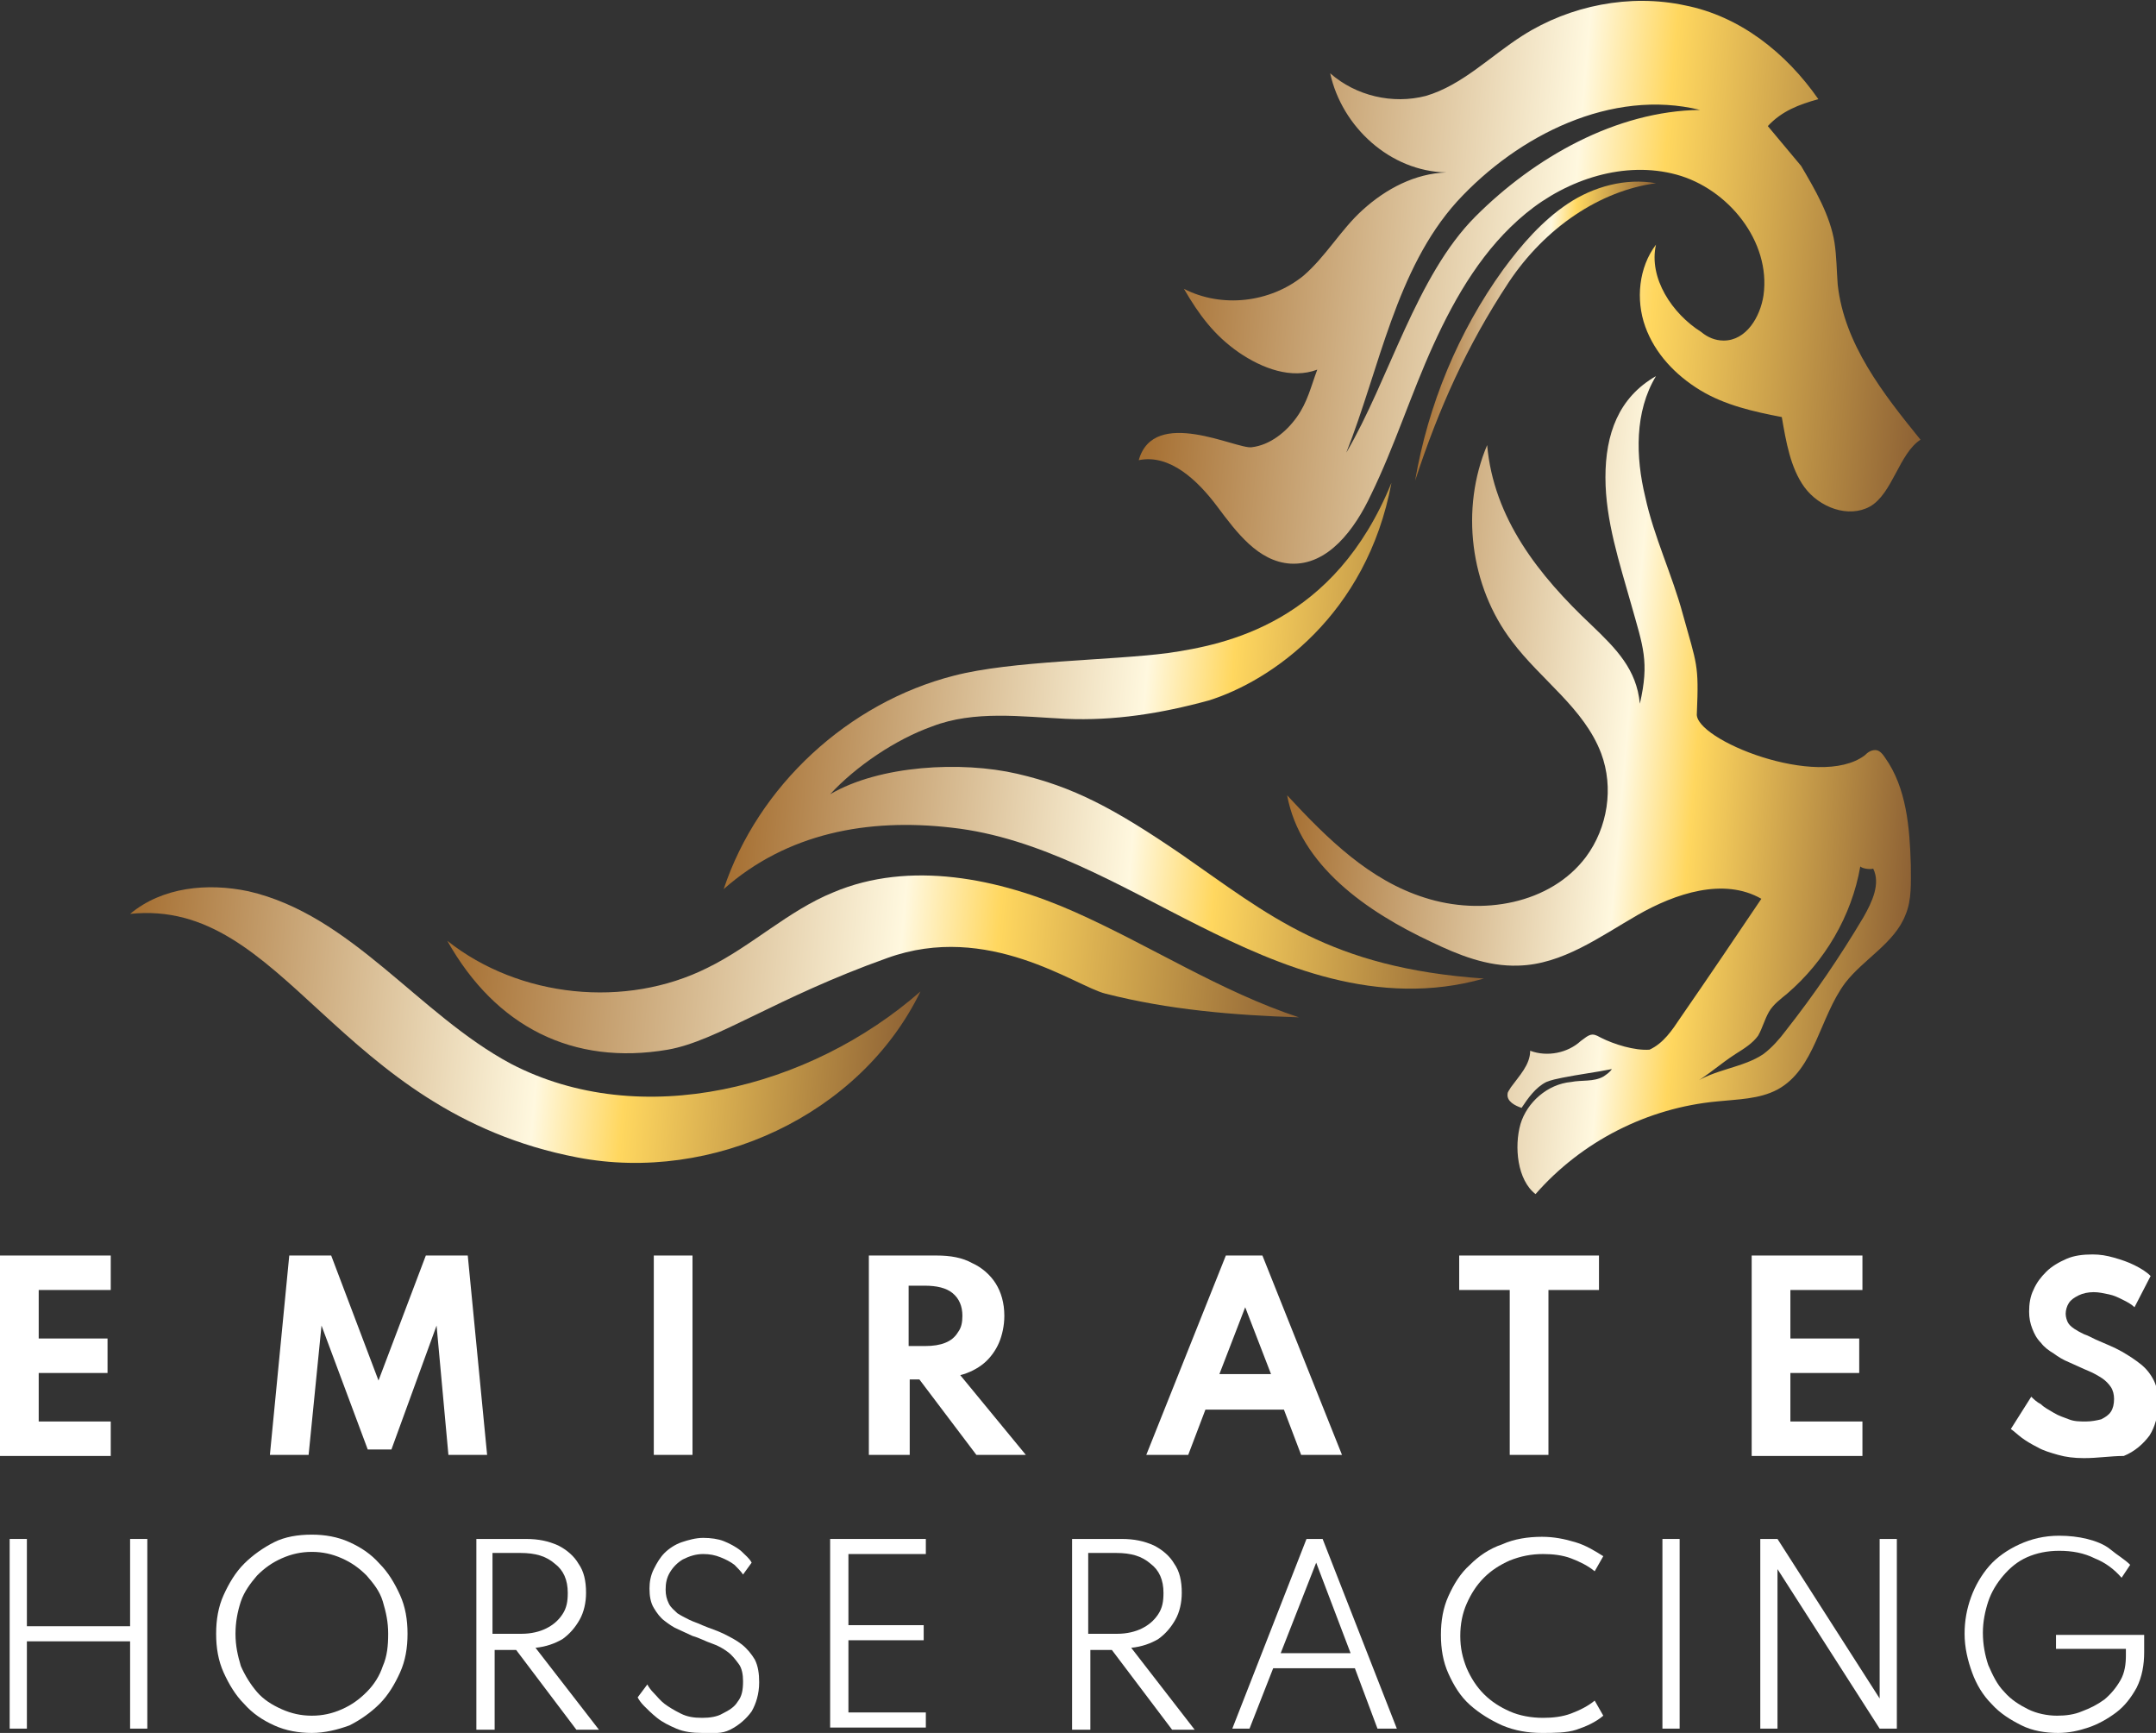 <svg width="168" height="135" viewBox="0 0 168 135" fill="none" xmlns="http://www.w3.org/2000/svg">
<rect x="0" y="0" width="168" height="135" fill="#333333" stroke="none"/>
<g clip-path="url(#clip0)">
<path d="M108.425 37.611C103.984 48.526 95.605 50.205 90.997 50.876C86.388 51.464 78.847 51.464 74.322 52.639C66.111 54.738 59.072 61.203 56.391 69.263C61.335 64.897 67.619 63.721 74.155 64.477C81.025 65.233 87.226 69.011 93.427 72.117C99.627 75.223 107.336 78.582 115.631 76.231C103.565 75.391 98.873 71.277 92.086 66.576C86.807 62.966 83.623 61.287 79.266 60.279C74.909 59.272 68.541 59.608 64.686 61.874C66.697 59.692 69.798 57.593 72.647 56.585C75.914 55.326 79.601 55.83 83.037 55.998C86.807 56.165 90.494 55.578 94.181 54.57C99.04 53.059 106.498 47.938 108.425 37.611Z" fill="url(#paint0_linear)"/>
<path d="M110.269 37.444C111.274 31.567 113.62 25.858 117.139 20.989C118.564 19.058 120.156 17.211 122.167 15.868C124.178 14.525 126.691 13.853 129.038 14.273C124.681 14.86 120.407 17.715 117.558 21.997C114.29 26.95 112.112 31.819 110.269 37.444Z" fill="url(#paint1_linear)"/>
<path d="M100.297 61.958C101.303 67.415 106.498 71.026 111.525 73.376C113.62 74.384 115.882 75.307 118.312 75.223C121.748 75.139 124.68 72.957 127.613 71.277C130.546 69.598 134.316 68.339 137.249 70.018C135.154 73.124 133.059 76.231 130.965 79.253C130.294 80.261 129.624 81.268 128.535 81.772C127.362 81.856 125.77 81.352 124.764 80.848C124.597 80.764 124.345 80.596 124.094 80.596C123.759 80.596 123.424 80.932 123.172 81.1C122.167 82.024 120.575 82.359 119.234 81.856C119.234 82.947 118.396 83.787 117.726 84.71C117.642 84.878 117.474 85.046 117.474 85.214C117.391 85.802 118.061 86.138 118.564 86.305C119.066 85.55 119.653 84.71 120.491 84.29C120.91 84.123 121.329 84.039 121.748 83.955C123.005 83.703 124.345 83.535 125.602 83.283C125.435 83.535 125.183 83.703 124.932 83.871C124.178 84.29 123.256 84.123 122.418 84.29C120.575 84.458 118.983 85.886 118.48 87.565C117.977 89.328 118.229 91.93 119.653 93.022C123.256 88.908 128.367 86.305 133.814 85.802C135.406 85.634 137.081 85.634 138.506 84.878C141.439 83.283 141.774 79.253 143.785 76.567C145.209 74.72 147.639 73.46 148.477 71.277C148.98 70.102 148.896 68.759 148.896 67.415C148.812 64.477 148.561 61.371 146.885 59.02C146.717 58.768 146.466 58.432 146.131 58.432C145.796 58.432 145.544 58.6 145.293 58.852C141.69 61.539 131.97 57.593 132.222 55.578C132.389 51.716 132.222 51.8 131.132 47.854C130.294 44.748 128.87 41.809 128.2 38.703C127.446 35.596 127.362 32.07 129.038 29.3C126.105 30.979 125.099 33.833 125.099 37.192C125.099 40.55 126.189 43.824 127.11 47.098C128.032 50.373 128.535 51.548 127.781 54.822C127.529 52.136 125.937 50.541 124.01 48.694C119.904 44.831 116.385 40.382 115.882 34.673C113.788 39.626 114.542 45.671 117.81 49.953C120.072 52.975 123.424 55.158 124.764 58.684C125.77 61.371 125.267 64.477 123.591 66.744C120.826 70.438 115.463 71.361 111.023 69.934C106.749 68.591 103.481 65.401 100.297 61.958ZM131.886 84.458C133.059 83.787 134.065 82.863 135.238 82.108C135.908 81.688 136.579 81.268 136.998 80.68C137.333 80.093 137.5 79.421 137.836 78.833C138.171 78.246 138.757 77.826 139.26 77.406C142.193 74.888 144.287 71.361 144.958 67.499C145.125 67.667 145.712 67.751 145.963 67.667C146.55 68.843 145.879 70.27 145.209 71.445C143.366 74.552 141.355 77.49 139.176 80.261C138.673 80.932 138.087 81.604 137.417 82.108C135.825 83.199 133.562 83.283 131.886 84.458Z" fill="url(#paint2_linear)"/>
<path d="M137.752 9.823C138.841 8.647 140.182 8.143 141.69 7.724C139.176 4.114 135.573 1.259 131.3 0.42C127.027 -0.504 122.334 0.42 118.648 2.77C116.134 4.365 113.955 6.632 111.106 7.472C108.509 8.143 105.66 7.472 103.649 5.709C104.571 9.907 108.341 13.349 112.698 13.433C110.269 13.517 108.006 14.692 106.163 16.371C104.487 17.882 103.314 19.981 101.554 21.492C98.957 23.591 95.186 24.011 92.254 22.5C93.427 24.515 94.6 26.11 96.527 27.453C98.37 28.712 100.633 29.552 102.644 28.796C102.141 30.14 101.889 31.315 101.052 32.49C100.214 33.666 98.957 34.673 97.532 34.841C96.359 35.009 89.907 31.651 88.734 35.849C91.164 35.345 93.343 37.444 94.851 39.459C96.359 41.474 98.035 43.74 100.549 43.908C103.482 44.076 105.576 41.222 106.833 38.535C108.677 34.757 109.933 30.727 111.693 26.866C113.453 23.003 115.631 19.309 118.899 16.623C122.167 13.936 126.608 12.509 130.63 13.601C134.652 14.692 138.003 18.806 137.417 23.003C137.165 24.683 136.076 26.53 134.316 26.53C133.646 26.53 133.06 26.278 132.557 25.858C130.294 24.431 128.451 21.66 129.038 19.058C127.697 20.821 127.446 23.339 128.2 25.438C128.954 27.537 130.546 29.216 132.473 30.392C134.4 31.567 136.663 32.071 138.841 32.49C139.176 34.421 139.511 36.436 140.601 37.948C141.774 39.543 144.036 40.382 145.712 39.459C147.472 38.451 147.974 35.345 149.65 34.254C146.717 30.643 143.701 26.782 143.198 22.164C143.114 21.073 143.114 19.981 142.947 18.89C142.612 16.791 141.439 14.776 140.349 12.929L137.752 9.823ZM113.536 15.699C118.312 10.494 125.602 6.884 132.473 8.563C125.937 8.647 119.569 12.257 114.961 16.875C110.352 21.492 108.258 29.552 104.906 35.261C107.503 28.712 108.76 20.989 113.536 15.699Z" fill="url(#paint3_linear)"/>
<path d="M34.857 73.293C40.471 77.742 48.766 78.582 55.134 75.392C58.57 73.713 61.419 70.942 64.938 69.515C70.887 66.996 77.841 68.423 83.707 71.026C89.572 73.629 95.102 77.239 101.219 79.254C96.108 79.086 91.08 78.666 86.137 77.407C83.791 76.819 77.004 71.782 69.127 74.636C60.413 77.742 55.888 81.101 52.034 81.772C44.66 83.032 38.627 80.009 34.857 73.293Z" fill="url(#paint4_linear)"/>
<path d="M10.139 71.194C12.652 69.095 16.172 68.76 19.356 69.431C27.399 71.278 32.594 79.002 39.8 82.864C49.939 88.153 63.094 84.795 71.725 77.239C67.032 86.894 55.469 92.183 44.995 90.168C26.143 86.558 22.204 69.935 10.139 71.194Z" fill="url(#paint5_linear)"/>
<path d="M0 113.339V97.808H8.63V100.494H3.016V104.272H8.379V106.959H3.016V110.737H8.63V113.423H0V113.339Z" fill="white"/>
<path d="M21.031 113.339L22.54 97.808H25.807L29.494 107.546L33.181 97.808H36.449L37.957 113.339H34.941L34.019 103.265L30.5 112.92H28.656L25.053 103.265L24.048 113.339H21.031Z" fill="white"/>
<path d="M50.945 113.339V97.808H53.961V113.339H50.945Z" fill="white"/>
<path d="M67.703 113.339V97.808H72.981C74.071 97.808 74.992 97.975 75.746 98.395C76.501 98.731 77.171 99.319 77.59 99.99C78.009 100.662 78.26 101.502 78.26 102.509C78.26 103.265 78.093 104.02 77.841 104.608C77.59 105.196 77.171 105.783 76.668 106.203C76.165 106.623 75.495 106.959 74.825 107.127L79.936 113.339H76.082L71.641 107.462H70.887V113.339H67.703ZM70.719 104.86H72.06C72.73 104.86 73.233 104.776 73.652 104.608C74.071 104.44 74.406 104.188 74.657 103.768C74.909 103.433 74.992 103.013 74.992 102.509C74.992 101.754 74.741 101.166 74.238 100.746C73.736 100.326 72.981 100.158 72.06 100.158H70.803V104.86H70.719Z" fill="white"/>
<path d="M89.321 113.339L95.521 97.808H98.37L104.571 113.339H101.387L100.046 109.813H93.929L92.589 113.339H89.321ZM95.019 107.043H99.04L97.029 101.837L95.019 107.043Z" fill="white"/>
<path d="M117.642 113.339V100.494H113.704V97.808H124.596V100.494H120.658V113.339H117.642Z" fill="white"/>
<path d="M136.495 113.339V97.808H145.125V100.494H139.511V104.272H144.874V106.959H139.511V110.737H145.125V113.423H136.495V113.339Z" fill="white"/>
<path d="M162.386 113.591C161.632 113.591 160.962 113.507 160.375 113.339C159.789 113.171 159.202 113.003 158.783 112.752C158.28 112.5 157.862 112.248 157.526 111.996C157.191 111.744 156.94 111.492 156.688 111.324L158.28 108.806C158.448 108.974 158.699 109.225 159.035 109.393C159.286 109.645 159.621 109.813 160.04 110.065C160.459 110.317 160.794 110.401 161.213 110.569C161.632 110.737 162.051 110.737 162.554 110.737C162.973 110.737 163.392 110.653 163.727 110.569C164.062 110.401 164.313 110.233 164.481 109.981C164.649 109.729 164.732 109.393 164.732 108.974C164.732 108.638 164.649 108.302 164.481 108.05C164.313 107.798 164.062 107.546 163.811 107.378C163.559 107.211 163.14 106.959 162.721 106.791C162.302 106.623 161.8 106.371 161.213 106.119C160.794 105.951 160.375 105.699 160.04 105.448C159.621 105.196 159.286 104.944 159.035 104.608C158.699 104.272 158.532 103.936 158.364 103.517C158.197 103.097 158.113 102.677 158.113 102.173C158.113 101.586 158.197 100.998 158.448 100.494C158.699 99.906 159.035 99.487 159.454 99.067C159.873 98.647 160.459 98.311 161.046 98.059C161.632 97.808 162.302 97.724 163.057 97.724C163.643 97.724 164.146 97.808 164.732 97.975C165.319 98.143 165.822 98.311 166.324 98.563C166.827 98.815 167.246 99.067 167.581 99.403L166.324 101.837C166.073 101.586 165.738 101.418 165.403 101.25C165.068 101.082 164.732 100.914 164.313 100.83C163.894 100.746 163.559 100.662 163.14 100.662C162.721 100.662 162.302 100.746 161.967 100.914C161.632 101.082 161.381 101.25 161.213 101.502C161.046 101.753 160.962 102.089 160.962 102.341C160.962 102.593 161.046 102.845 161.129 103.013C161.213 103.181 161.381 103.349 161.632 103.517C161.883 103.684 162.051 103.768 162.386 103.936C162.638 104.02 162.973 104.188 163.308 104.356C164.062 104.692 164.732 104.944 165.319 105.28C165.905 105.615 166.408 105.951 166.827 106.287C167.246 106.623 167.581 107.043 167.833 107.546C168.084 108.05 168.168 108.638 168.168 109.309C168.168 110.317 167.916 111.156 167.497 111.828C166.995 112.5 166.324 113.087 165.486 113.423C164.481 113.423 163.476 113.591 162.386 113.591Z" fill="white"/>
<path d="M0.754 134.664V119.888H2.095V126.688H10.138V119.888H11.479V134.664H10.138V127.863H2.095V134.664H0.754Z" fill="white"/>
<path d="M24.299 135C23.294 135 22.288 134.832 21.366 134.412C20.445 133.992 19.691 133.488 19.02 132.733C18.35 132.061 17.847 131.222 17.428 130.298C17.009 129.375 16.842 128.367 16.842 127.276C16.842 126.184 17.009 125.177 17.428 124.253C17.847 123.33 18.35 122.49 19.02 121.819C19.691 121.147 20.529 120.559 21.366 120.139C22.204 119.72 23.21 119.552 24.299 119.552C25.305 119.552 26.31 119.72 27.232 120.139C28.154 120.559 28.908 121.063 29.578 121.819C30.248 122.49 30.751 123.33 31.17 124.253C31.589 125.177 31.756 126.184 31.756 127.276C31.756 128.367 31.589 129.375 31.17 130.298C30.751 131.222 30.248 132.061 29.578 132.733C28.908 133.404 28.07 133.992 27.232 134.412C26.31 134.748 25.305 135 24.299 135ZM24.299 133.656C25.137 133.656 25.891 133.488 26.645 133.153C27.399 132.817 27.986 132.397 28.573 131.809C29.159 131.222 29.578 130.55 29.829 129.794C30.165 129.039 30.248 128.199 30.248 127.276C30.248 126.352 30.081 125.597 29.829 124.757C29.578 123.917 29.075 123.33 28.573 122.742C27.986 122.154 27.399 121.735 26.645 121.399C25.891 121.063 25.137 120.895 24.299 120.895C23.461 120.895 22.707 121.063 21.953 121.399C21.199 121.735 20.612 122.154 20.026 122.742C19.523 123.33 19.02 124.001 18.769 124.757C18.518 125.513 18.35 126.352 18.35 127.276C18.35 128.199 18.518 128.955 18.769 129.794C19.104 130.55 19.523 131.222 20.026 131.809C20.529 132.397 21.199 132.817 21.953 133.153C22.707 133.488 23.461 133.656 24.299 133.656Z" fill="white"/>
<path d="M37.119 134.664V119.888H40.974C41.979 119.888 42.733 120.056 43.487 120.391C44.157 120.727 44.744 121.231 45.079 121.819C45.498 122.406 45.666 123.162 45.666 124.085C45.666 124.841 45.498 125.597 45.163 126.184C44.828 126.772 44.409 127.276 43.822 127.696C43.236 128.031 42.566 128.283 41.728 128.367L46.671 134.748H44.912L40.219 128.535H38.544V134.748H37.119V134.664ZM38.46 127.276H40.638C41.392 127.276 42.063 127.108 42.566 126.856C43.068 126.604 43.487 126.268 43.822 125.765C44.157 125.261 44.241 124.757 44.241 124.085C44.241 123.078 43.906 122.322 43.236 121.819C42.566 121.231 41.728 120.979 40.555 120.979H38.376V127.276H38.46Z" fill="white"/>
<path d="M54.715 135C53.961 135 53.291 134.916 52.704 134.664C52.118 134.412 51.615 134.16 51.196 133.824C50.777 133.488 50.442 133.153 50.191 132.901C49.939 132.649 49.772 132.397 49.688 132.229L50.442 131.222C50.526 131.39 50.694 131.641 50.945 131.893C51.196 132.145 51.448 132.481 51.783 132.733C52.118 132.985 52.537 133.237 53.04 133.488C53.542 133.74 54.045 133.824 54.715 133.824C55.302 133.824 55.889 133.74 56.307 133.488C56.81 133.237 57.229 132.985 57.48 132.565C57.816 132.145 57.9 131.641 57.9 130.97C57.9 130.466 57.816 129.962 57.564 129.626C57.313 129.291 57.062 128.955 56.726 128.703C56.391 128.451 55.972 128.199 55.469 128.031C54.967 127.863 54.548 127.612 53.961 127.444C53.626 127.276 53.207 127.108 52.872 126.94C52.453 126.772 52.118 126.52 51.783 126.268C51.448 126.016 51.196 125.681 50.945 125.261C50.694 124.841 50.61 124.337 50.61 123.75C50.61 123.246 50.694 122.742 50.945 122.238C51.196 121.735 51.448 121.315 51.783 120.979C52.118 120.643 52.621 120.307 53.123 120.14C53.626 119.972 54.213 119.804 54.799 119.804C55.386 119.804 55.972 119.888 56.391 120.056C56.81 120.223 57.313 120.475 57.732 120.811C58.067 121.147 58.402 121.399 58.57 121.735L57.9 122.658C57.732 122.406 57.48 122.154 57.229 121.903C56.894 121.651 56.559 121.483 56.14 121.315C55.721 121.147 55.302 121.063 54.799 121.063C54.213 121.063 53.71 121.231 53.207 121.483C52.788 121.735 52.453 122.07 52.202 122.49C51.95 122.91 51.867 123.33 51.867 123.834C51.867 124.253 51.95 124.589 52.118 124.925C52.285 125.261 52.537 125.429 52.788 125.681C53.04 125.848 53.375 126.016 53.71 126.184C54.045 126.352 54.38 126.436 54.715 126.604C55.302 126.856 55.889 127.024 56.391 127.276C56.894 127.528 57.397 127.779 57.816 128.115C58.235 128.451 58.57 128.871 58.821 129.291C59.072 129.794 59.156 130.382 59.156 131.054C59.156 131.977 58.905 132.733 58.57 133.321C58.151 133.908 57.564 134.412 56.894 134.748C56.224 135.084 55.637 135 54.715 135Z" fill="white"/>
<path d="M64.686 134.664V119.888H72.143V121.063H66.111V126.604H71.976V127.779H66.111V133.404H72.143V134.58H64.686V134.664Z" fill="white"/>
<path d="M83.539 134.664V119.888H87.393C88.399 119.888 89.153 120.056 89.907 120.391C90.578 120.727 91.164 121.231 91.499 121.819C91.918 122.406 92.086 123.162 92.086 124.085C92.086 124.841 91.918 125.597 91.583 126.184C91.248 126.772 90.829 127.276 90.242 127.696C89.656 128.031 88.985 128.283 88.147 128.367L93.091 134.748H91.332L86.639 128.535H84.963V134.748H83.539V134.664ZM84.88 127.276H87.058C87.812 127.276 88.483 127.108 88.985 126.856C89.488 126.604 89.907 126.268 90.242 125.765C90.578 125.261 90.661 124.757 90.661 124.085C90.661 123.078 90.326 122.322 89.656 121.819C88.986 121.231 88.147 120.979 86.975 120.979H84.796V127.276H84.88Z" fill="white"/>
<path d="M96.024 134.664L101.805 119.888H103.062L108.844 134.664H107.336L105.576 129.962H99.208L97.365 134.664H96.024ZM99.794 128.787H105.241L102.56 121.735L99.794 128.787Z" fill="white"/>
<path d="M120.156 135C119.066 135 118.061 134.832 117.055 134.412C116.134 133.992 115.296 133.488 114.542 132.817C113.788 132.145 113.285 131.306 112.866 130.382C112.447 129.459 112.279 128.451 112.279 127.36C112.279 126.268 112.447 125.261 112.866 124.337C113.285 123.414 113.788 122.574 114.542 121.903C115.212 121.231 116.05 120.643 117.055 120.307C117.977 119.888 119.066 119.72 120.156 119.72C121.077 119.72 121.915 119.888 122.753 120.14C123.591 120.391 124.261 120.811 124.932 121.231L124.261 122.406C123.759 121.987 123.088 121.651 122.418 121.399C121.748 121.147 120.994 121.063 120.239 121.063C119.318 121.063 118.48 121.231 117.642 121.567C116.888 121.903 116.217 122.322 115.631 122.91C115.044 123.498 114.625 124.169 114.29 124.925C113.955 125.681 113.788 126.52 113.788 127.444C113.788 128.367 113.955 129.123 114.29 129.962C114.625 130.718 115.044 131.389 115.631 131.977C116.217 132.565 116.888 132.985 117.642 133.32C118.396 133.656 119.318 133.824 120.239 133.824C120.994 133.824 121.748 133.74 122.418 133.488C123.088 133.237 123.759 132.901 124.261 132.481L124.932 133.656C124.345 134.16 123.591 134.496 122.837 134.748C122.083 135 121.077 135 120.156 135Z" fill="white"/>
<path d="M129.54 134.664V119.888H130.881V134.664H129.54Z" fill="white"/>
<path d="M137.165 134.664V119.888H138.506L146.466 132.313V119.888H147.806V134.664H146.466L138.506 122.238V134.664H137.165Z" fill="white"/>
<path d="M160.375 135C159.37 135 158.364 134.832 157.526 134.412C156.688 133.992 155.851 133.488 155.18 132.733C154.51 132.061 154.007 131.222 153.672 130.298C153.337 129.375 153.085 128.367 153.085 127.276C153.085 126.268 153.253 125.345 153.588 124.421C153.923 123.498 154.426 122.658 155.013 121.986C155.599 121.315 156.437 120.727 157.359 120.307C158.28 119.888 159.286 119.636 160.459 119.636C161.213 119.636 161.967 119.72 162.638 119.888C163.308 120.056 163.978 120.307 164.481 120.727C164.984 121.147 165.57 121.483 165.989 121.903L165.319 122.91C164.732 122.238 164.062 121.735 163.224 121.399C162.386 120.979 161.465 120.811 160.459 120.811C159.537 120.811 158.699 120.979 157.945 121.315C157.191 121.651 156.605 122.154 156.102 122.742C155.599 123.33 155.18 124.001 154.929 124.757C154.677 125.513 154.51 126.352 154.51 127.192C154.51 128.115 154.677 128.955 154.929 129.71C155.264 130.466 155.599 131.222 156.186 131.809C156.688 132.397 157.359 132.817 158.029 133.153C158.699 133.488 159.537 133.656 160.291 133.656C160.962 133.656 161.632 133.572 162.219 133.32C162.889 133.069 163.392 132.817 163.978 132.397C164.481 131.977 164.9 131.473 165.235 130.886C165.57 130.298 165.654 129.626 165.654 128.955V128.451H160.208V127.36H167.078V128.703C167.078 129.71 166.911 130.634 166.492 131.473C166.073 132.229 165.57 132.901 164.9 133.404C164.23 133.908 163.475 134.328 162.721 134.58C161.967 134.832 161.213 135 160.375 135Z" fill="white"/>
</g>
<defs>
<linearGradient id="paint0_linear" x1="57.742" y1="52.85" x2="117.149" y2="57.974" gradientUnits="userSpaceOnUse">
<stop offset="0.006" stop-color="#A67033"/>
<stop offset="0.528" stop-color="#FFF8DF"/>
<stop offset="0.64" stop-color="#FFD75F"/>
<stop offset="0.754" stop-color="#DAB051"/>
<stop offset="1" stop-color="#8C6034"/>
</linearGradient>
<linearGradient id="paint1_linear" x1="111.318" y1="25.108" x2="128.021" y2="26.549" gradientUnits="userSpaceOnUse">
<stop offset="0.006" stop-color="#A67033"/>
<stop offset="0.528" stop-color="#FFF8DF"/>
<stop offset="0.64" stop-color="#FFD75F"/>
<stop offset="0.754" stop-color="#DAB051"/>
<stop offset="1" stop-color="#8C6034"/>
</linearGradient>
<linearGradient id="paint2_linear" x1="100.541" y1="59.171" x2="149.592" y2="63.403" gradientUnits="userSpaceOnUse">
<stop offset="0.006" stop-color="#A67033"/>
<stop offset="0.528" stop-color="#FFF8DF"/>
<stop offset="0.64" stop-color="#FFD75F"/>
<stop offset="0.754" stop-color="#DAB051"/>
<stop offset="1" stop-color="#8C6034"/>
</linearGradient>
<linearGradient id="paint3_linear" x1="90.177" y1="19.791" x2="150.623" y2="25.006" gradientUnits="userSpaceOnUse">
<stop offset="0.006" stop-color="#A67033"/>
<stop offset="0.528" stop-color="#FFF8DF"/>
<stop offset="0.64" stop-color="#FFD75F"/>
<stop offset="0.754" stop-color="#DAB051"/>
<stop offset="1" stop-color="#8C6034"/>
</linearGradient>
<linearGradient id="paint4_linear" x1="34.92" y1="72.917" x2="101.433" y2="78.654" gradientUnits="userSpaceOnUse">
<stop offset="0.006" stop-color="#A67033"/>
<stop offset="0.528" stop-color="#FFF8DF"/>
<stop offset="0.64" stop-color="#FFD75F"/>
<stop offset="0.754" stop-color="#DAB051"/>
<stop offset="1" stop-color="#8C6034"/>
</linearGradient>
<linearGradient id="paint5_linear" x1="9.525" y1="77.854" x2="71.204" y2="83.174" gradientUnits="userSpaceOnUse">
<stop offset="0.006" stop-color="#A67033"/>
<stop offset="0.528" stop-color="#FFF8DF"/>
<stop offset="0.64" stop-color="#FFD75F"/>
<stop offset="0.754" stop-color="#DAB051"/>
<stop offset="1" stop-color="#8C6034"/>
</linearGradient>
<clipPath id="clip0">
<rect width="168" height="135" fill="white"/>
</clipPath>
</defs>
</svg>

